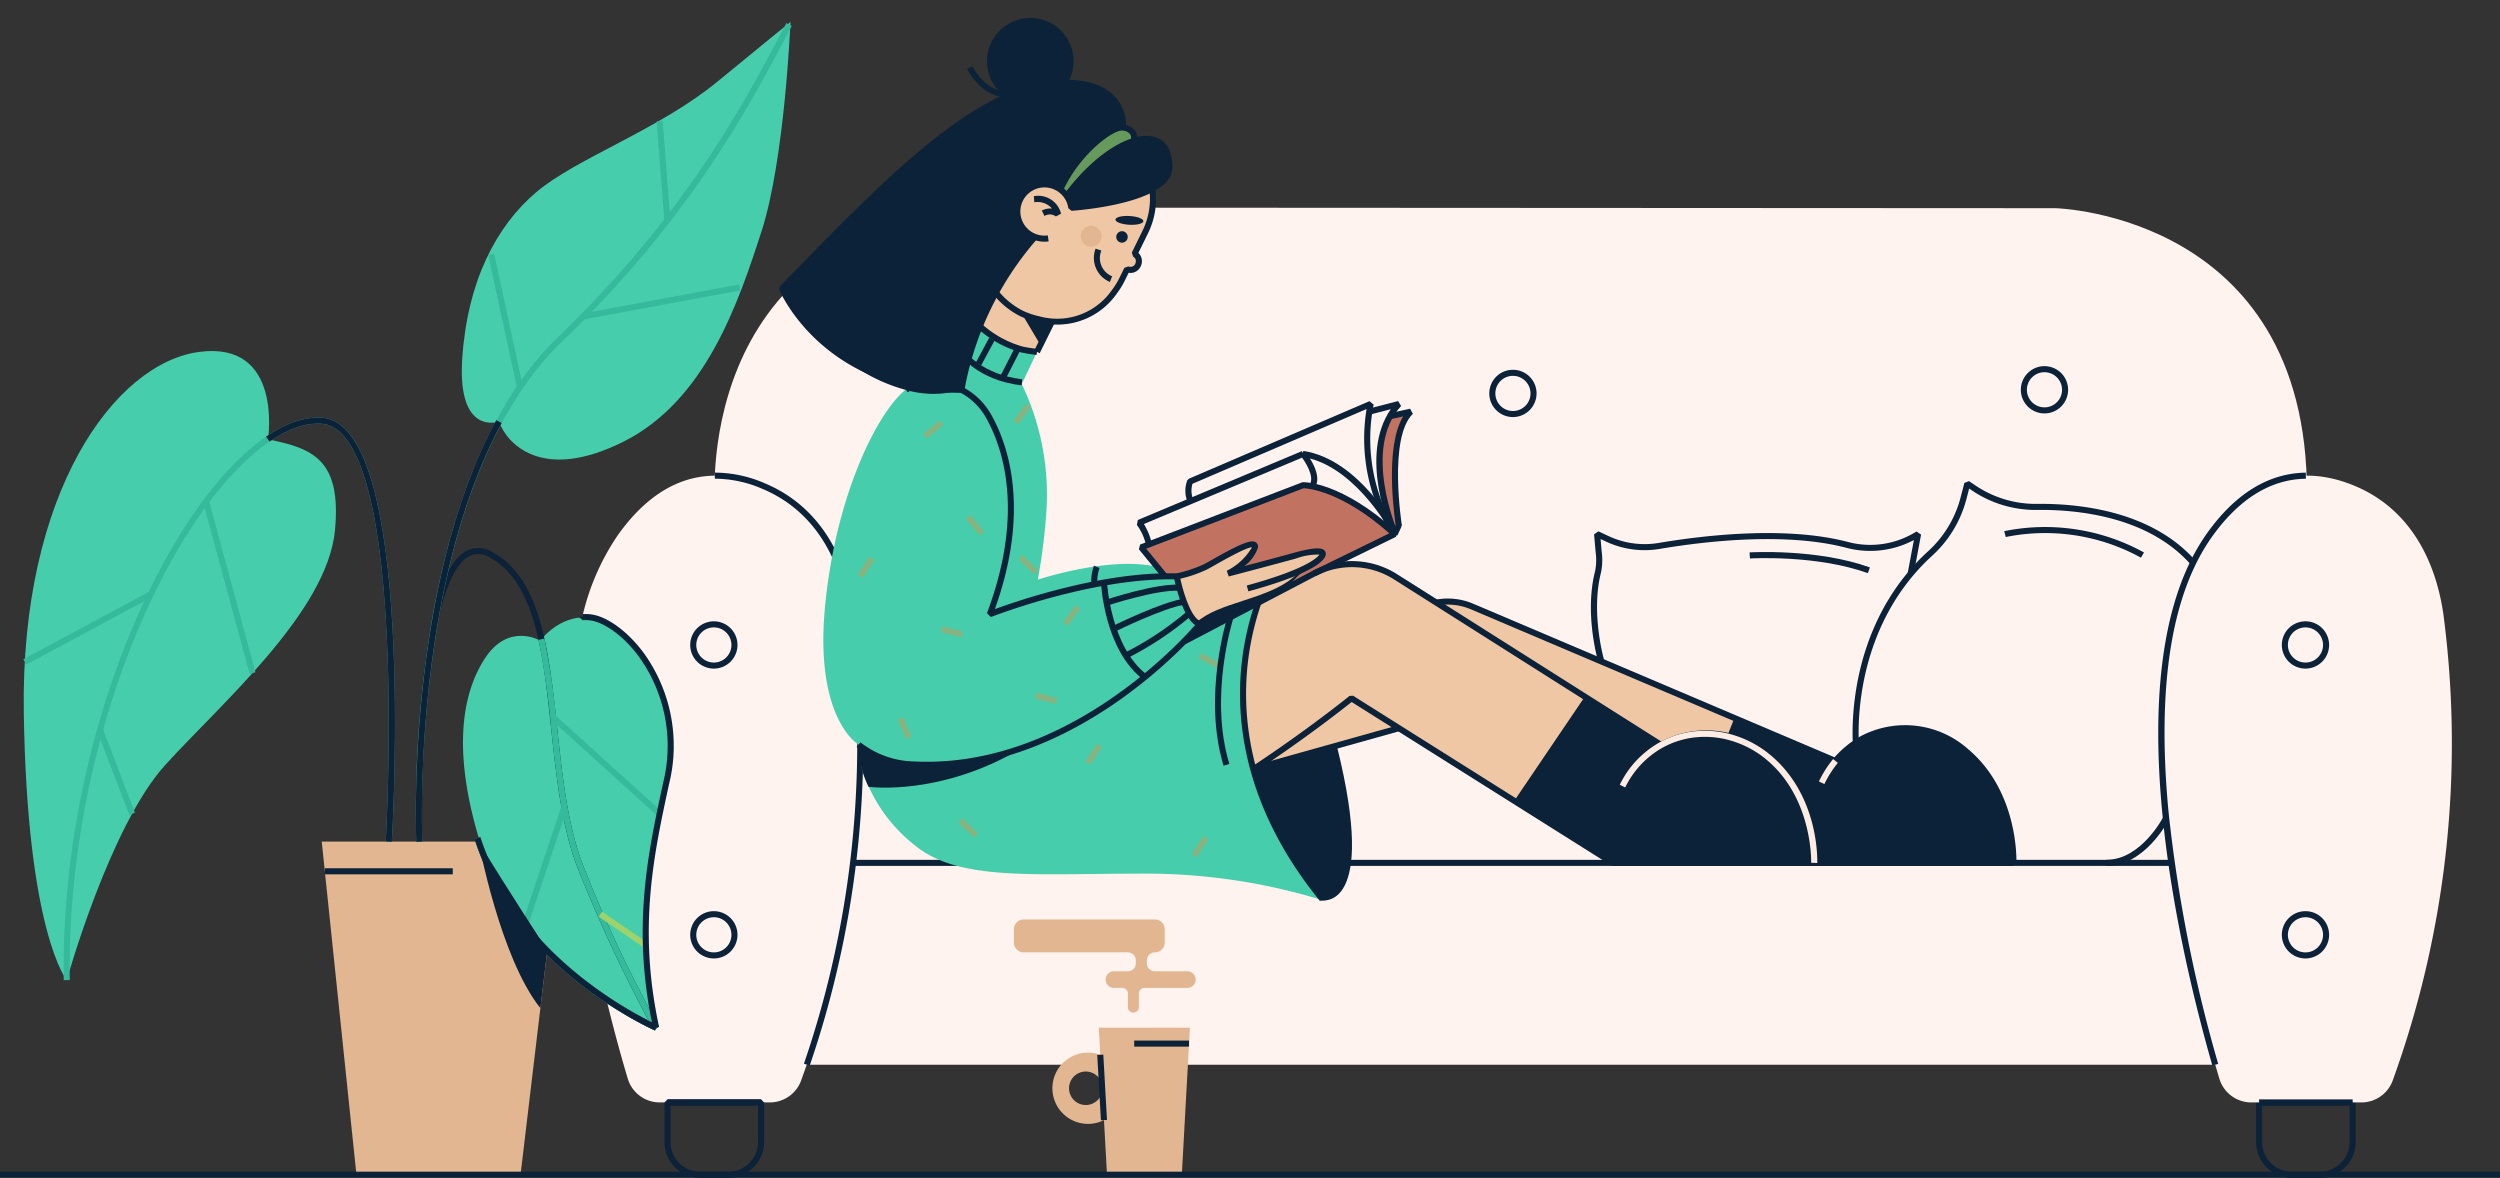 <svg xmlns="http://www.w3.org/2000/svg" width="328.561" height="154.787" viewBox="0 0 328.561 154.787">
  <rect x="0" y="0" width="328.561" height="154.787" fill="#333333" stroke="none"/>
  <g id="Group_43494" data-name="Group 43494" transform="translate(-85.482 -272.475)">
    <g id="Character" transform="translate(85.482 272.475)">
      <g id="Group_40707" data-name="Group 40707" transform="translate(296.5 144.485)">
        <path id="Path_302602" data-name="Path 302602" d="M2143.954,1337.8h-3.675a4.715,4.715,0,0,1-4.71-4.709v-5.193l.4-.4h12.3l.4.4v5.193A4.715,4.715,0,0,1,2143.954,1337.8Zm-7.587-9.5v4.794a3.916,3.916,0,0,0,3.912,3.912h3.675a3.916,3.916,0,0,0,3.911-3.912v-4.794Z" transform="translate(-2135.569 -1327.494)" fill="#0c2238"/>
      </g>
      <path id="Path_302603" data-name="Path 302603" d="M749,564.82s-3.574-36.1,34.745-39.492l141.4.078s34.259.8,33.028,39.414c-1.226,38.449-10.46,73.152-10.46,73.152H758.715l-9.712-72Z" transform="translate(-655.014 -498.044)" fill="#fff3f0"/>
      <path id="Path_302604" data-name="Path 302604" d="M633.312,835.547c1.044,4.292,2.043,7.817,2.741,10.154a4.38,4.38,0,0,0,4.2,3.124h14.464a4.377,4.377,0,0,0,4.107-2.843,130.125,130.125,0,0,0,6.661-61.418c-1.11-7.437-4.686-13.866-11.625-16.762-5.725-2.389-12.771-2.336-19.013,6.33a31.325,31.325,0,0,0-4.755,10.842v.083a6.689,6.689,0,0,1,.828,0c4.165.258,13,8.767,10.18,21.816-1.991,9.2-4.143,19.044-1.317,32.132Z" transform="translate(-553.55 -703.941)" fill="#fff3f0"/>
      <path id="Path_302605" data-name="Path 302605" d="M2062.354,848.826a4.381,4.381,0,0,1-4.2-3.123c-3.492-11.688-14.5-53.119-1.208-71.57,6.242-8.665,13.289-8.719,19.013-6.33,6.939,2.9,10.515,9.325,11.625,16.762a130.117,130.117,0,0,1-6.661,61.418,4.377,4.377,0,0,1-4.106,2.843Z" transform="translate(-1766.476 -703.941)" fill="#fff3f0"/>
      <path id="Path_302606" data-name="Path 302606" d="M1400.226,880.3s1.347-.743,4.063.186,35.787,15.2,35.787,15.2l-1.542,4.631-18.755-1.492-19.552-11.4Z" transform="translate(-1211.164 -800.911)" fill="#efc7a4"/>
      <path id="Path_302607" data-name="Path 302607" d="M1233.84,846.952a11.25,11.25,0,0,1,8.272-.4c4.1,1.638,28.226,17.569,28.226,17.569l-9.614,13.465-15.933-10.032-19.1,5.255a32.907,32.907,0,0,1-1.053-15.332c1.458-8.422,3.7-7.834,3.7-7.834Z" transform="translate(-1060.844 -771.788)" fill="#efc7a4"/>
      <path id="Path_302608" data-name="Path 302608" d="M1163.629,823.116l12.278-5.408,9.346,2.865-6.615,4.178-11.611,5.278S1164.7,828.1,1163.629,823.116Z" transform="translate(-1009.135 -747.706)" fill="#efc7a4"/>
      <path id="Path_302609" data-name="Path 302609" d="M1004.774,493.347s1.515,2.375.1,6.378-1.542,3.24-1.542,3.24.652,1.236.238,1.906-1.7.764-1.7.764S1000,511.172,995.444,512l-2.98.307-2.416,4s-6.055-1.075-7.7-3.985,2.335-13.5,2.335-13.5l5.515-6.272,4.353,3.229Z" transform="translate(-853.999 -470.057)" fill="#efc7a4"/>
      <g id="Group_40708" data-name="Group 40708" transform="translate(112.112 113.003)">
        <rect id="Rectangle_12861" data-name="Rectangle 12861" width="22.295" height="0.798" fill="#0c2238"/>
      </g>
      <g id="Group_40709" data-name="Group 40709" transform="translate(93.94 62.115)">
        <path id="Path_302610" data-name="Path 302610" d="M761.652,841.669l-.753-.263a129.805,129.805,0,0,0,5.881-59.114c-.85-5.693-3.515-13.169-11.384-16.453a15.718,15.718,0,0,0-6.207-1.316l-.007-.8A16.5,16.5,0,0,1,755.7,765.1c8.213,3.427,10.986,11.175,11.866,17.071A130.647,130.647,0,0,1,761.652,841.669Z" transform="translate(-749.182 -763.724)" fill="#0c2238"/>
      </g>
      <path id="Path_302611" data-name="Path 302611" d="M867.358,632.174a17.4,17.4,0,0,0,7.422,3.529l-1.912,4.051a33.636,33.636,0,0,1,3.255,16.48,80.482,80.482,0,0,1-1.144,9.231s9.665-3.258,16.019-1.609l.831,1.038h1.593s.038,4.111,2.465,6.207l.169.1-1.479,1.993,9.013-4.516s-3.621,10.17-.836,18.822,2.719,10.213,9.731,20.116a79.185,79.185,0,0,0-24.2-3.519c-14.224.018-23.831.958-29.522-3.766a20.41,20.41,0,0,1-6.9-10.033l-.437-3.15s-5.814-3.3-4.416-18.121,7.1-26.174,11.026-28.863A90.6,90.6,0,0,0,867.358,632.174Z" transform="translate(-738.583 -589.28)" fill="#46ceac"/>
      <g id="Group_40710" data-name="Group 40710" transform="translate(162.966 79.074)">
        <path id="Path_302612" data-name="Path 302612" d="M1232.19,919.227c-.034-.057-.208-.274-.393-.5-9.7-12.092-12.594-25.915-8.149-38.923l.755.258c-4.353,12.74-1.506,26.294,8.017,38.166.455.568.513.64.527.8l-.794.068A.331.331,0,0,0,1232.19,919.227Z" transform="translate(-1221.614 -879.799)" fill="#0c2238"/>
      </g>
      <g id="Group_40711" data-name="Group 40711" transform="translate(157.292 74.349)">
        <path id="Path_302613" data-name="Path 302613" d="M1183.313,855.468l-.53-.6c1.463-1.3,3.65-2.012,5.966-2.767,3.122-1.017,6.35-2.069,8.14-4.642l.655.456c-1.944,2.792-5.452,3.936-8.548,4.945C1186.762,853.591,1184.652,854.279,1183.313,855.468Z" transform="translate(-1182.783 -847.462)" fill="#0c2238"/>
      </g>
      <path id="Path_302614" data-name="Path 302614" d="M1166.878,782.685v-.85s-7.28-5.177-9.354-5.525a6.22,6.22,0,0,0-2.674-.117l-20.422,7.842,3.018,3.773a8.109,8.109,0,0,0,3.386-.395c1.559-.607,6.65-3.464,6.65-3.464s2.278-.819,1.646.24a34.042,34.042,0,0,1-2.318,3.057l5.744-1.53s5.511-1.889,5.5-.732-2.521,1.622-4.227,4l12.925-6.235Z" transform="translate(-984.2 -712.193)" fill="#c27261"/>
      <path id="Path_302615" data-name="Path 302615" d="M1350.391,711.007l-2.1.535s-2.055,2.97-1.2,8.28,1.716,6.528,1.716,6.528l.6-.983S1347.294,716.852,1350.391,711.007Z" transform="translate(-1165.615 -656.595)" fill="#c27261"/>
      <path id="Path_302616" data-name="Path 302616" d="M532.847,896.938s2.951-4.1,7.559-2.824,10.356,9.532,9.507,17.34-4.32,15.993-3.018,28.5c0,0,.53,6.01,1.169,7.848,0,0-17.432-7.912-22.247-21.661s-3.415-21.979-.282-26.833S532.847,896.938,532.847,896.938Z" transform="translate(-461.834 -812.738)" fill="#46ceac"/>
      <path id="Path_302617" data-name="Path 302617" d="M159.651,665.96s2.02-12.976-9.057-11.5-23.484,18.428-23.041,47.394,5.647,35.169,5.647,35.169,5.652-20.261,12.963-28.3,21.293-20.121,22.291-30.847C169.31,668.675,165.606,667.125,159.651,665.96Z" transform="translate(-124.426 -608.209)" fill="#46ceac"/>
      <path id="Path_302618" data-name="Path 302618" d="M526.506,410.874s-5.494,1.947-4.832-8.245,4.486-17.467,9.737-21.915,16.083-8.17,23.844-14.554,9.559-7.807,9.559-7.807-.737,18.024-3.8,27.5-7.393,22.276-18.153,27.661S527.527,413.726,526.506,410.874Z" transform="translate(-460.927 -355.466)" fill="#46ceac"/>
      <path id="Path_302619" data-name="Path 302619" d="M1664.629,987.256l-.846,2.17,9.566,16.458,27.193-.146a17.126,17.126,0,0,0-4.615-13.247,13.528,13.528,0,0,0-12.43-3.926s-4.112,1.46-6.318,3.814Z" transform="translate(-1436.214 -892.482)" fill="#0c2238"/>
      <path id="Path_302620" data-name="Path 302620" d="M1480.8,967.61l-9.358,13.629,12.764,7.724h25.906s.493-7.5-3.212-11.059-5.82-5.693-9.66-5.7a25.815,25.815,0,0,0-7.328,1.174Z" transform="translate(-1271.975 -875.706)" fill="#0c2238"/>
      <path id="Path_302621" data-name="Path 302621" d="M1061.38,460.653l.684.548,2.575-2.008,5.884-4.768a1.127,1.127,0,0,0,.035-1.412,2.7,2.7,0,0,0-2.5-.524c-.342.232-5.815,5.251-5.815,5.251Z" transform="translate(-921.826 -435.746)" fill="#669a5c"/>
      <g id="Group_40712" data-name="Group 40712" transform="translate(121.304 55.242)">
        <rect id="Rectangle_12862" data-name="Rectangle 12862" width="2.815" height="0.798" transform="translate(0 1.769) rotate(-38.934)" fill="#86b37f"/>
      </g>
      <g id="Group_40713" data-name="Group 40713" transform="translate(126.921 67.672)">
        <rect id="Rectangle_12863" data-name="Rectangle 12863" width="0.798" height="2.815" transform="matrix(0.77, -0.638, 0.638, 0.77, 0, 0.509)" fill="#86b37f"/>
      </g>
      <g id="Group_40714" data-name="Group 40714" transform="translate(112.711 73.183)">
        <rect id="Rectangle_12864" data-name="Rectangle 12864" width="2.815" height="0.798" transform="matrix(0.551, -0.835, 0.835, 0.551, 0, 2.35)" fill="#86b37f"/>
      </g>
      <g id="Group_40715" data-name="Group 40715" transform="translate(123.646 82.302)">
        <rect id="Rectangle_12865" data-name="Rectangle 12865" width="0.798" height="2.815" transform="translate(0 0.774) rotate(-75.881)" fill="#86b37f"/>
      </g>
      <g id="Group_40716" data-name="Group 40716" transform="translate(117.98 94.25)">
        <rect id="Rectangle_12866" data-name="Rectangle 12866" width="0.798" height="2.815" transform="translate(0 0.31) rotate(-22.907)" fill="#86b37f"/>
      </g>
      <g id="Group_40717" data-name="Group 40717" transform="translate(136.011 91.04)">
        <rect id="Rectangle_12867" data-name="Rectangle 12867" width="0.798" height="2.815" transform="matrix(0.244, -0.97, 0.97, 0.244, 0, 0.774)" fill="#86b37f"/>
      </g>
      <g id="Group_40718" data-name="Group 40718" transform="translate(139.68 79.51)">
        <rect id="Rectangle_12868" data-name="Rectangle 12868" width="2.815" height="0.798" transform="translate(0 2.269) rotate(-53.718)" fill="#86b37f"/>
      </g>
      <g id="Group_40719" data-name="Group 40719" transform="translate(133.158 53.042)">
        <rect id="Rectangle_12869" data-name="Rectangle 12869" width="2.815" height="0.798" transform="matrix(0.592, -0.806, 0.806, 0.592, 0, 2.269)" fill="#86b37f"/>
      </g>
      <g id="Group_40720" data-name="Group 40720" transform="translate(133.837 72.925)">
        <rect id="Rectangle_12870" data-name="Rectangle 12870" width="0.798" height="2.815" transform="translate(0 0.57) rotate(-45.563)" fill="#86b37f"/>
      </g>
      <g id="Group_40721" data-name="Group 40721" transform="translate(125.943 107.53)">
        <rect id="Rectangle_12871" data-name="Rectangle 12871" width="0.798" height="2.815" transform="matrix(0.7, -0.714, 0.714, 0.7, 0, 0.57)" fill="#86b37f"/>
      </g>
      <g id="Group_40722" data-name="Group 40722" transform="translate(142.622 97.719)">
        <rect id="Rectangle_12872" data-name="Rectangle 12872" width="2.815" height="0.798" transform="matrix(0.546, -0.838, 0.838, 0.546, 0, 2.359)" fill="#86b37f"/>
      </g>
      <g id="Group_40723" data-name="Group 40723" transform="translate(156.609 109.865)">
        <rect id="Rectangle_12873" data-name="Rectangle 12873" width="2.815" height="0.798" transform="matrix(0.546, -0.838, 0.838, 0.546, 0, 2.359)" fill="#86b37f"/>
      </g>
      <g id="Group_40724" data-name="Group 40724" transform="translate(157.521 85.806)">
        <rect id="Rectangle_12874" data-name="Rectangle 12874" width="0.797" height="2.815" transform="translate(0 0.7) rotate(-61.432)" fill="#86b37f"/>
      </g>
      <g id="Group_40725" data-name="Group 40725" transform="translate(135.868 25.773)">
        <path id="Path_302622" data-name="Path 302622" d="M1039.048,517.666a1.337,1.337,0,0,0-1.5-.06l-.346-.719a2.424,2.424,0,0,1,1.334-.259,2.5,2.5,0,0,0-2.321-.824l-.063-.8a3.084,3.084,0,0,1,3.573,2.3Z" transform="translate(-1036.147 -514.992)" fill="#0c2238"/>
      </g>
      <path id="Path_302623" data-name="Path 302623" d="M1110.478,546.835a.754.754,0,1,0,1.06-.113A.754.754,0,0,0,1110.478,546.835Z" transform="translate(-963.608 -516.169)" fill="#0c2238"/>
      <path id="Path_302624" data-name="Path 302624" d="M1078.618,542.161a1.378,1.378,0,1,0,1.937-.208A1.378,1.378,0,0,0,1078.618,542.161Z" transform="translate(-936.284 -511.98)" fill="#e3b692"/>
      <g id="Group_40726" data-name="Group 40726" transform="translate(143.769 32.681)">
        <path id="Path_302625" data-name="Path 302625" d="M1092.328,566.642a3.418,3.418,0,0,1-1.882-4.375l.76.243a2.588,2.588,0,0,0,1.413,3.389Z" transform="translate(-1090.227 -562.267)" fill="#0c2238"/>
      </g>
      <path id="Path_302626" data-name="Path 302626" d="M1109.574,533.309c-.019.317.789.623,1.8.682s1.852-.149,1.871-.466-.788-.622-1.8-.682S1109.593,532.992,1109.574,533.309Z" transform="translate(-962.978 -504.453)" fill="#0c2238"/>
      <g id="Group_40727" data-name="Group 40727" transform="translate(130.351 24.658)">
        <path id="Path_302627" data-name="Path 302627" d="M1007.03,525.36a11.266,11.266,0,0,1-2.525-.3,11.933,11.933,0,0,1-2.359-.791,10.752,10.752,0,0,1-3.759-3.143l.663-.444a10.018,10.018,0,0,0,3.447,2.871,10.856,10.856,0,0,0,2.187.73,8.759,8.759,0,0,0,9.475-3.452l.024-.035a9.535,9.535,0,0,0,.972-1.576l.645-1.316.511-.193a.761.761,0,0,0,.708-.071.751.751,0,0,0,.288-.52.648.648,0,0,0-.344-.688l-.181-.533,1.419-2.9a9.407,9.407,0,0,0,.866-5.534l.789-.116a10.2,10.2,0,0,1-.939,6l-1.268,2.589a1.475,1.475,0,0,1,.452,1.256,1.554,1.554,0,0,1-.6,1.073,1.4,1.4,0,0,1-1.088.282l-.044-.007-.5,1.023a10.326,10.326,0,0,1-1.043,1.695A9.527,9.527,0,0,1,1007.03,525.36Z" transform="translate(-998.387 -507.356)" fill="#0c2238"/>
      </g>
      <g id="Group_40728" data-name="Group 40728" transform="translate(133.301 17.853)">
        <path id="Path_302628" data-name="Path 302628" d="M1022.54,474.692a3.965,3.965,0,1,1,2.4-7.129,3.994,3.994,0,0,1,.517.467c3.913-5.112,8.809-8.067,11.736-7.051,1.456.506,2.226,1.934,2.167,4.024-.131,4.706-12.717,5.595-13.253,5.63l-.421-.343a3.167,3.167,0,1,0-2.7,3.573l.11.79A4,4,0,0,1,1022.54,474.692Zm3.414-6a3.94,3.94,0,0,1,.452,1.118c3.668-.291,12.067-1.631,12.156-4.831.034-1.211-.222-2.758-1.632-3.248C1034.717,460.963,1030.131,463.145,1025.954,468.693Z" transform="translate(-1018.583 -460.78)" fill="#0c2238"/>
      </g>
      <g id="Group_40729" data-name="Group 40729" transform="translate(138.978 16.363)">
        <path id="Path_302629" data-name="Path 302629" d="M1058.159,459.292l-.724-.335c2.293-4.965,6.885-8.613,8.668-8.359a2.1,2.1,0,0,1,1.553.839,1.656,1.656,0,0,1,.21,1.281l-.769-.211h0a.882.882,0,0,0-.112-.639,1.37,1.37,0,0,0-.993-.48C1064.821,451.222,1060.415,454.406,1058.159,459.292Z" transform="translate(-1057.435 -450.585)" fill="#0c2238"/>
      </g>
      <g id="Group_40730" data-name="Group 40730" transform="translate(102.405 10.464)">
        <path id="Path_302630" data-name="Path 302630" d="M831.072,451.369c-18.246,0-23.9-13.425-23.954-13.56l.084-.429,1.815-1.858c13.061-13.382,25.4-26.024,36.7-25.285,2.586.168,4.5.976,5.7,2.4a5.607,5.607,0,0,1,1.276,3.92l-.793-.086a4.881,4.881,0,0,0-1.1-3.33c-1.052-1.245-2.78-1.954-5.135-2.107-10.94-.717-23.722,12.383-36.082,25.047l-1.625,1.664c.83,1.749,6.663,12.681,22.782,12.827a41.881,41.881,0,0,1,9.682-19.954l.6.527a41.2,41.2,0,0,0-9.562,19.9Z" transform="translate(-807.118 -410.206)" fill="#0c2238"/>
      </g>
      <path id="Path_302631" data-name="Path 302631" d="M1065.659,470.32l.926,1.428,3.548-.313,3.731-.946,3.257-1.3,1.72-1.148.32-1.693-.085-1.072-.791-1.719-1.9-.975-1.822.38-2.826,1.333-3.01,2.263-2.054,2.366Z" transform="translate(-925.48 -444.464)" fill="#0c2238"/>
      <g id="Group_40731" data-name="Group 40731" transform="translate(126.047 46.001)">
        <path id="Path_302632" data-name="Path 302632" d="M977.173,658.071c-.212-.014-5.235-.373-8.24-4.135l.623-.5c2.787,3.489,7.619,3.833,7.668,3.836Z" transform="translate(-968.933 -653.438)" fill="#0c2238"/>
      </g>
      <g id="Group_40732" data-name="Group 40732" transform="translate(135.925 42.088)">
        <rect id="Rectangle_12875" data-name="Rectangle 12875" width="4.446" height="0.798" transform="translate(0 3.985) rotate(-63.685)" fill="#0c2238"/>
      </g>
      <circle id="Ellipse_3361" data-name="Ellipse 3361" cx="5.694" cy="5.694" r="5.694" transform="translate(127.353 8.052) rotate(-45)" fill="#0c2238"/>
      <path id="Path_302633" data-name="Path 302633" d="M854.072,419.117s.911-.5-.791-3.634-8.935-2.08-8.935-2.08-6.646.964-14.5,7.177c-8.408,6.65-20.2,19.665-20.2,19.665s.841,3.673,8.471,9.429a21.87,21.87,0,0,0,7.743,3.88,12.939,12.939,0,0,0,7.37,0,33.013,33.013,0,0,1,5.338-14.544c4.629-6.442,4.2-5.319,4.2-5.319s-2.356-1.487-2.2-3.43,1.1-3.493,2.8-3.673a3.429,3.429,0,0,1,2.542.547S850.691,419.364,854.072,419.117Z" transform="translate(-706.872 -402.328)" fill="#0c2238"/>
      <g id="Group_40733" data-name="Group 40733" transform="translate(127.1 8.71)">
        <path id="Path_302634" data-name="Path 302634" d="M981.393,402.292c-3.446,0-5.238-3.706-5.257-3.747l.721-.341c.077.161,1.92,3.945,5.441,3.192l.167.78A5.131,5.131,0,0,1,981.393,402.292Z" transform="translate(-976.136 -398.204)" fill="#0c2238"/>
      </g>
      <g id="Group_40734" data-name="Group 40734" transform="translate(112.58 49.837)">
        <path id="Path_302635" data-name="Path 302635" d="M885.975,730.77c-.6,0-1.193-.015-1.8-.046a12.546,12.546,0,0,1-7.418-2.693l.508-.616a11.755,11.755,0,0,0,6.951,2.511c19.555,1.019,34.637-15.194,37.032-17.926-1.568-1.077-2.479-4.807-2.736-6-10.956-.194-23.975,4.9-24.106,4.956l-.52-.511c4.969-13.183,2.106-21.664-.044-25.546a8.344,8.344,0,0,0-6.667-4.385,5.623,5.623,0,0,0-3.7.906l-.441-.665a6.484,6.484,0,0,1,4.195-1.037,9.14,9.14,0,0,1,7.308,4.795c2.171,3.921,5.054,12.375.394,25.393,3.091-1.133,14.324-4.971,23.917-4.695l.38.323c.416,2.138,1.532,5.644,2.755,5.949l.212.639C922.042,712.311,906.712,730.768,885.975,730.77Z" transform="translate(-876.759 -679.694)" fill="#0c2238"/>
      </g>
      <g id="Group_40735" data-name="Group 40735" transform="translate(164.63 91.433)">
        <path id="Path_302636" data-name="Path 302636" d="M1306.806,986.754h-26.467l-.213-.061-34.116-21.48c-1.089.87-6.051,4.781-12.567,9.09l-.44-.665c7.327-4.845,12.674-9.18,12.727-9.223l.465-.028,34.259,21.571h25.953c-.035-1.719-.519-8.8-5.988-13.264a11.787,11.787,0,0,0-18.451,3.753l-.712-.36a12.584,12.584,0,0,1,19.667-4.011c6.542,5.335,6.3,13.933,6.282,14.3Z" transform="translate(-1233.003 -964.386)" fill="#0c2238"/>
      </g>
      <g id="Group_40736" data-name="Group 40736" transform="translate(238.137 95.293)">
        <path id="Path_302637" data-name="Path 302637" d="M1762.577,1009.315h-26.468v-.8h26.069c-.032-1.766-.5-9.2-5.995-13.878a11.688,11.688,0,0,0-13.525-1.541,12.329,12.329,0,0,0-4.917,5.461l-.718-.347a13.115,13.115,0,0,1,5.236-5.805,12.478,12.478,0,0,1,14.442,1.624c6.535,5.562,6.289,14.521,6.275,14.9Z" transform="translate(-1736.109 -990.807)" fill="#0c2238"/>
      </g>
      <g id="Group_40737" data-name="Group 40737" transform="translate(155.423 73.742)">
        <path id="Path_302638" data-name="Path 302638" d="M1232.666,867.816l-34.934-22.125a10.281,10.281,0,0,0-10.235-.424l-17.139,8.963-.37-.707,17.139-8.963a11.081,11.081,0,0,1,11.032.457l34.934,22.125Z" transform="translate(-1169.988 -843.308)" fill="#0c2238"/>
      </g>
      <g id="Group_40738" data-name="Group 40738" transform="translate(164.743 95.315)">
        <rect id="Rectangle_12876" data-name="Rectangle 12876" width="19.733" height="0.798" transform="translate(0 5.32) rotate(-15.64)" fill="#0c2238"/>
      </g>
      <path id="Path_302639" data-name="Path 302639" d="M1243.359,1030.926s7.4,1.542,2.04-20.092l-10.89,2.8s2.425,7.716,4.685,11.138S1243.359,1030.926,1243.359,1030.926Z" transform="translate(-1069.66 -912.615)" fill="#0c2238"/>
      <g id="Group_40739" data-name="Group 40739" transform="translate(159.678 80.993)">
        <path id="Path_302640" data-name="Path 302640" d="M1200.241,912.57c-2.8-9.188.5-19.535.533-19.639l.758.247c-.033.1-3.258,10.216-.528,19.159Z" transform="translate(-1199.113 -892.931)" fill="#0c2238"/>
      </g>
      <g id="Group_40740" data-name="Group 40740" transform="translate(199.019 91.547)">
        <rect id="Rectangle_12877" data-name="Rectangle 12877" width="16.529" height="0.798" transform="matrix(0.561, -0.828, 0.828, 0.561, 0, 13.688)" fill="#0c2238"/>
      </g>
      <g id="Group_40741" data-name="Group 40741" transform="translate(226.998 94.114)">
        <rect id="Rectangle_12878" data-name="Rectangle 12878" width="2.828" height="0.798" transform="translate(0 2.627) rotate(-68.27)" fill="#0c2238"/>
      </g>
      <g id="Group_40742" data-name="Group 40742" transform="translate(144.694 76.539)">
        <path id="Path_302641" data-name="Path 302641" d="M1102.119,875.216c-5.067-3.834-5.544-12.37-5.562-12.732l.8-.039c0,.085.478,8.528,5.246,12.135Z" transform="translate(-1096.557 -862.445)" fill="#0c2238"/>
      </g>
      <g id="Group_40743" data-name="Group 40743" transform="translate(145.31 76.833)">
        <path id="Path_302642" data-name="Path 302642" d="M1101.021,867.208l-.25-.758c.274-.09,6.737-2.206,9.74-1.973l-.061.8C1107.6,865.057,1101.086,867.186,1101.021,867.208Z" transform="translate(-1100.771 -864.459)" fill="#0c2238"/>
      </g>
      <g id="Group_40744" data-name="Group 40744" transform="translate(146.155 78.699)">
        <path id="Path_302643" data-name="Path 302643" d="M1106.908,881.559l-.352-.716c.269-.132,6.622-3.243,9.4-3.609l.1.791C1113.411,878.374,1106.973,881.527,1106.908,881.559Z" transform="translate(-1106.556 -877.234)" fill="#0c2238"/>
      </g>
      <g id="Group_40745" data-name="Group 40745" transform="translate(147.789 80.324)">
        <path id="Path_302644" data-name="Path 302644" d="M1118.088,894.548l-.348-.718a41.985,41.985,0,0,0,8.248-5.473l.529.6A42.884,42.884,0,0,1,1118.088,894.548Z" transform="translate(-1117.74 -888.356)" fill="#0c2238"/>
      </g>
      <g id="Group_40746" data-name="Group 40746" transform="translate(127.829 41.998)">
        <path id="Path_302645" data-name="Path 302645" d="M989.533,630.687l-.074-.01a18.351,18.351,0,0,1-2-.329,14.1,14.1,0,0,1-6.326-3.776l.593-.533a13.534,13.534,0,0,0,5.938,3.538,17.951,17.951,0,0,0,1.9.309l.074.009Z" transform="translate(-981.13 -626.039)" fill="#0c2238"/>
      </g>
      <g id="Group_40747" data-name="Group 40747" transform="translate(131.405 45.743)">
        <rect id="Rectangle_12879" data-name="Rectangle 12879" width="4.264" height="0.798" transform="matrix(0.455, -0.89, 0.89, 0.455, 0, 3.797)" fill="#0c2238"/>
      </g>
      <g id="Group_40748" data-name="Group 40748" transform="translate(128.253 44.38)">
        <rect id="Rectangle_12880" data-name="Rectangle 12880" width="3.696" height="0.798" transform="translate(0 3.254) rotate(-61.683)" fill="#0c2238"/>
      </g>
      <g id="Group_40749" data-name="Group 40749" transform="translate(154.582 71.148)">
        <path id="Path_302646" data-name="Path 302646" d="M1173.72,832.12l-.21-.77c7.464-2.039,9.136-3.551,9.471-3.966a1.155,1.155,0,0,0,.075-.1,8.579,8.579,0,0,0-3.091.521c-3,.829-8.766,2.343-8.824,2.358l-.266-.749a7.875,7.875,0,0,0,3.318-3.086h-.015c-.721,0-3.718,1.694-4.871,2.346-.439.248-.8.452-1.027.57a17.494,17.494,0,0,1-3.887,1.3l-.159-.781a17.047,17.047,0,0,0,3.678-1.225c.222-.115.573-.314,1-.556,3.822-2.161,5.17-2.7,5.768-2.315a.7.7,0,0,1,.311.665,5.01,5.01,0,0,1-1.807,2.468c1.961-.518,4.765-1.265,6.565-1.763,3.115-.862,3.794-.58,4.049-.192.132.2.2.544-.2,1.044C1182.577,829.155,1179.068,830.659,1173.72,832.12Z" transform="translate(-1164.236 -825.548)" fill="#0c2238"/>
      </g>
      <path id="Path_302647" data-name="Path 302647" d="M879.815,1013.964s9.456,1.279,20.065-5.05c0,0-7.769,2.648-14.2,2.109s-7.184-2.6-7.184-2.6A12.844,12.844,0,0,0,879.815,1013.964Z" transform="translate(-765.662 -910.555)" fill="#0c2238"/>
      <g id="Group_40750" data-name="Group 40750" transform="translate(188.697 78.663)">
        <path id="Path_302648" data-name="Path 302648" d="M1450.1,898.7l-47.9-20.356a7.765,7.765,0,0,0-4.333-.426l-.147-.784a8.564,8.564,0,0,1,4.785.473l47.9,20.359Z" transform="translate(-1397.728 -876.987)" fill="#0c2238"/>
      </g>
      <path id="Path_302649" data-name="Path 302649" d="M425.272,1109.86l-3.52,29.532H400.187l-4.562-43.783h20.369Z" transform="translate(-353.342 -985.004)" fill="#e3b692"/>
      <g id="Group_40751" data-name="Group 40751" transform="translate(8.361 54.876)">
        <path id="Path_302650" data-name="Path 302650" d="M163.46,788.124c-.517-31.487,13.334-62.36,26.595-71.44,2.62-1.794,5.093-2.629,7.34-2.487,12.317.787,9.322,53.494,9.188,55.737l-.8-.047c.008-.136.8-13.777.115-27.33-.9-17.732-3.859-27.263-8.558-27.563-2.069-.133-4.369.658-6.838,2.349-13.09,8.963-26.761,39.539-26.247,70.769Z" transform="translate(-163.446 -714.181)" fill="#35ba9b"/>
      </g>
      <g id="Group_40752" data-name="Group 40752" transform="translate(34.969 54.876)">
        <path id="Path_302651" data-name="Path 302651" d="M362.092,769.934l-.8-.047c.008-.136.8-13.777.115-27.33-.9-17.732-3.859-27.263-8.558-27.563-2.069-.133-4.369.658-6.838,2.349l-.451-.658c2.62-1.794,5.093-2.629,7.34-2.487C365.221,714.984,362.225,767.691,362.092,769.934Z" transform="translate(-345.564 -714.181)" fill="#0c2238"/>
      </g>
      <g id="Group_40753" data-name="Group 40753" transform="translate(26.719 65.896)">
        <rect id="Rectangle_12881" data-name="Rectangle 12881" width="0.798" height="23.265" transform="translate(0 0.209) rotate(-15.175)" fill="#35ba9b"/>
      </g>
      <g id="Group_40754" data-name="Group 40754" transform="translate(3.068 77.795)">
        <rect id="Rectangle_12882" data-name="Rectangle 12882" width="18.692" height="0.798" transform="translate(0 8.845) rotate(-28.243)" fill="#35ba9b"/>
      </g>
      <g id="Group_40755" data-name="Group 40755" transform="translate(12.751 95.74)">
        <rect id="Rectangle_12883" data-name="Rectangle 12883" width="0.798" height="11.848" transform="translate(0 0.285) rotate(-20.948)" fill="#35ba9b"/>
      </g>
      <g id="Group_40756" data-name="Group 40756" transform="translate(54.686 72.013)">
        <path id="Path_302652" data-name="Path 302652" d="M511.9,894.885c-.121-.053-12.221-5.415-19.382-16.18a37.116,37.116,0,0,1-4.166-8.515l-.065-.184c-.038-.108-.08-.226-.1-.279l.756-.254c.017.051.057.164.094.267l.067.191a36.33,36.33,0,0,0,4.076,8.332c5.75,8.644,14.756,13.746,17.9,15.344a191.6,191.6,0,0,1-9.213-19.759c-2.183-5.37-2.9-12.081-3.6-18.573-1.066-9.941-2.073-19.33-8.118-22.571a2.646,2.646,0,0,0-2.808-.065c-6.6,4.036-6.023,37.08-6.016,37.414l-.8.016c-.027-1.38-.584-33.838,6.4-38.11a3.424,3.424,0,0,1,3.6.043c6.416,3.44,7.444,13.033,8.534,23.189.69,6.436,1.4,13.091,3.545,18.357a174.053,174.053,0,0,0,9.789,20.769Z" transform="translate(-480.511 -831.469)" fill="#0c2238"/>
      </g>
      <g id="Group_40757" data-name="Group 40757" transform="translate(62.361 83.921)">
        <path id="Path_302653" data-name="Path 302653" d="M556.753,964.481c-.122-.053-12.221-5.415-19.382-16.18a37.121,37.121,0,0,1-4.166-8.515l-.065-.183c-.038-.108-.08-.226-.1-.279l.756-.254c.017.051.057.164.094.267l.067.191a36.325,36.325,0,0,0,4.076,8.332c5.754,8.65,14.757,13.748,17.905,15.344a191.533,191.533,0,0,1-9.213-19.76c-2.183-5.37-2.9-12.082-3.6-18.573a108.179,108.179,0,0,0-1.671-11.725l.779-.174a108.731,108.731,0,0,1,1.685,11.814c.69,6.436,1.4,13.091,3.545,18.357a174.24,174.24,0,0,0,9.79,20.769Z" transform="translate(-533.042 -912.972)" fill="#35ba9b"/>
      </g>
      <g id="Group_40758" data-name="Group 40758" transform="translate(62.361 110.018)">
        <path id="Path_302654" data-name="Path 302654" d="M556.753,1117c-.121-.053-12.221-5.415-19.382-16.18a37.118,37.118,0,0,1-4.166-8.515l-.065-.183c-.038-.108-.08-.226-.1-.279l.756-.254c.017.051.057.164.094.267l.067.191a36.328,36.328,0,0,0,4.076,8.332c7.033,10.571,18.917,15.838,19.037,15.89Z" transform="translate(-533.042 -1091.589)" fill="#0c2238"/>
      </g>
      <g id="Group_40759" data-name="Group 40759" transform="translate(72.414 93.984)">
        <rect id="Rectangle_12884" data-name="Rectangle 12884" width="0.798" height="18.89" transform="translate(0 0.592) rotate(-47.89)" fill="#35ba9b"/>
      </g>
      <g id="Group_40760" data-name="Group 40760" transform="translate(68.576 105.913)">
        <rect id="Rectangle_12885" data-name="Rectangle 12885" width="16.48" height="0.798" transform="matrix(0.317, -0.948, 0.948, 0.317, 0, 15.628)" fill="#35ba9b"/>
      </g>
      <g id="Group_40761" data-name="Group 40761" transform="translate(78.68 119.817)">
        <rect id="Rectangle_12886" data-name="Rectangle 12886" width="0.798" height="7.255" transform="translate(0 0.659) rotate(-55.708)" fill="#9ed26a"/>
      </g>
      <g id="Group_40762" data-name="Group 40762" transform="translate(54.643 3.04)">
        <path id="Path_302655" data-name="Path 302655" d="M480.284,466.984a150.556,150.556,0,0,1,1.5-25.621c1.872-12.851,6.366-30.348,17.146-40.721,16.531-15.908,24.229-30.393,28.828-39.047q.615-1.157,1.171-2.194l.7.379q-.557,1.033-1.169,2.189c-4.621,8.7-12.356,23.252-28.979,39.248-20.345,19.577-18.423,65.27-18.4,65.73Z" transform="translate(-480.22 -359.4)" fill="#35ba9b"/>
      </g>
      <g id="Group_40763" data-name="Group 40763" transform="translate(54.648 55.218)">
        <path id="Path_302656" data-name="Path 302656" d="M480.309,771.928c-.016-.331-1.432-33.333,10.522-55.406l.7.38c-11.846,21.876-10.442,54.66-10.426,54.988Z" transform="translate(-480.25 -716.522)" fill="#0c2238"/>
      </g>
      <g id="Group_40764" data-name="Group 40764" transform="translate(64.163 33.331)">
        <rect id="Rectangle_12887" data-name="Rectangle 12887" width="0.798" height="17.872" transform="translate(0 0.169) rotate(-12.213)" fill="#35ba9b"/>
      </g>
      <g id="Group_40765" data-name="Group 40765" transform="translate(76.567 37.385)">
        <rect id="Rectangle_12888" data-name="Rectangle 12888" width="20.926" height="0.798" transform="translate(0 3.811) rotate(-10.493)" fill="#35ba9b"/>
      </g>
      <g id="Group_40766" data-name="Group 40766" transform="translate(86.297 15.896)">
        <rect id="Rectangle_12889" data-name="Rectangle 12889" width="0.798" height="13.076" transform="translate(0 0.062) rotate(-4.433)" fill="#35ba9b"/>
      </g>
      <g id="Group_40767" data-name="Group 40767" transform="translate(76.141 80.705)">
        <path id="Path_302657" data-name="Path 302657" d="M637.06,945.4c-2.832-13.118-.735-22.812,1.292-32.186l.025-.113a20.043,20.043,0,0,0-3.322-16.719c-2.311-3.053-4.926-4.517-6.493-4.614a6.445,6.445,0,0,0-.778,0l-.423-.4v-.083h.394l-.019-.316a7.328,7.328,0,0,1,.876,0c2.134.132,4.913,2.067,7.08,4.929a20.829,20.829,0,0,1,3.466,17.369l-.025.114c-2.01,9.292-4.089,18.9-1.292,31.85Z" transform="translate(-627.36 -890.961)" fill="#0c2238"/>
      </g>
      <g id="Group_40768" data-name="Group 40768" transform="translate(87.723 144.485)">
        <rect id="Rectangle_12890" data-name="Rectangle 12890" width="12.296" height="0.798" fill="#0c2238"/>
      </g>
      <g id="Group_40769" data-name="Group 40769" transform="translate(90.711 81.658)">
        <path id="Path_302658" data-name="Path 302658" d="M730.188,903.7a3.107,3.107,0,1,1,3.107-3.107A3.11,3.11,0,0,1,730.188,903.7Zm0-5.415a2.309,2.309,0,1,0,2.309,2.309A2.312,2.312,0,0,0,730.188,898.285Z" transform="translate(-727.081 -897.487)" fill="#0c2238"/>
      </g>
      <g id="Group_40770" data-name="Group 40770" transform="translate(90.711 119.748)">
        <path id="Path_302659" data-name="Path 302659" d="M730.188,1164.4a3.107,3.107,0,1,1,3.107-3.107A3.11,3.11,0,0,1,730.188,1164.4Zm0-5.415a2.309,2.309,0,1,0,2.309,2.308A2.311,2.311,0,0,0,730.188,1158.982Z" transform="translate(-727.081 -1158.184)" fill="#0c2238"/>
      </g>
      <g id="Group_40771" data-name="Group 40771" transform="translate(87.324 144.485)">
        <path id="Path_302660" data-name="Path 302660" d="M712.283,1337.8h-3.675a4.715,4.715,0,0,1-4.709-4.709v-5.193l.4-.4h12.3l.4.4v5.193A4.715,4.715,0,0,1,712.283,1337.8Zm-7.586-9.5v4.794a3.916,3.916,0,0,0,3.912,3.912h3.675a3.916,3.916,0,0,0,3.912-3.912v-4.794Z" transform="translate(-703.899 -1327.494)" fill="#0c2238"/>
      </g>
      <g id="Group_40772" data-name="Group 40772" transform="translate(283.647 62.116)">
        <path id="Path_302661" data-name="Path 302661" d="M2054.712,841.657c-4.381-15.245-13.211-52.591-.612-70.08,3.7-5.133,8.036-7.772,12.894-7.841l.012.8c-4.592.066-8.716,2.593-12.258,7.51-5.391,7.484-7.348,19.616-5.817,36.061a191.6,191.6,0,0,0,6.548,33.333Z" transform="translate(-2047.6 -763.735)" fill="#0c2238"/>
      </g>
      <g id="Group_40773" data-name="Group 40773" transform="translate(296.899 144.485)">
        <rect id="Rectangle_12891" data-name="Rectangle 12891" width="12.296" height="0.798" fill="#0c2238"/>
      </g>
      <g id="Group_40774" data-name="Group 40774" transform="translate(299.888 81.658)">
        <path id="Path_302662" data-name="Path 302662" d="M2161.86,903.7a3.107,3.107,0,1,1,3.107-3.107A3.11,3.11,0,0,1,2161.86,903.7Zm0-5.415a2.309,2.309,0,1,0,2.309,2.309A2.312,2.312,0,0,0,2161.86,898.285Z" transform="translate(-2158.753 -897.487)" fill="#0c2238"/>
      </g>
      <g id="Group_40775" data-name="Group 40775" transform="translate(265.588 48.121)">
        <path id="Path_302663" data-name="Path 302663" d="M1927.1,674.162a3.107,3.107,0,1,1,3.107-3.107A3.11,3.11,0,0,1,1927.1,674.162Zm0-5.416a2.309,2.309,0,1,0,2.309,2.309A2.312,2.312,0,0,0,1927.1,668.747Z" transform="translate(-1923.994 -667.949)" fill="#0c2238"/>
      </g>
      <g id="Group_40776" data-name="Group 40776" transform="translate(195.729 48.598)">
        <path id="Path_302664" data-name="Path 302664" d="M1448.967,677.425a3.107,3.107,0,1,1,3.106-3.107A3.11,3.11,0,0,1,1448.967,677.425Zm0-5.416a2.309,2.309,0,1,0,2.309,2.309A2.312,2.312,0,0,0,1448.967,672.009Z" transform="translate(-1445.86 -671.211)" fill="#0c2238"/>
      </g>
      <g id="Group_40777" data-name="Group 40777" transform="translate(299.888 119.748)">
        <path id="Path_302665" data-name="Path 302665" d="M2161.86,1164.4a3.107,3.107,0,1,1,3.107-3.107A3.11,3.11,0,0,1,2161.86,1164.4Zm0-5.415a2.309,2.309,0,1,0,2.309,2.308A2.311,2.311,0,0,0,2161.86,1158.982Z" transform="translate(-2158.753 -1158.184)" fill="#0c2238"/>
      </g>
      <g id="Group_40778" data-name="Group 40778" transform="translate(176.805 113.003)">
        <rect id="Rectangle_12892" data-name="Rectangle 12892" width="108.442" height="0.798" fill="#0c2238"/>
      </g>
      <g id="Group_40779" data-name="Group 40779" transform="translate(42.69 114.111)">
        <rect id="Rectangle_12893" data-name="Rectangle 12893" width="16.816" height="0.798" fill="#0c2238"/>
      </g>
      <g id="Group_40780" data-name="Group 40780" transform="translate(209.079 69.83)">
        <path id="Path_302666" data-name="Path 302666" d="M1538.186,833.641c-.075-.258-1.818-6.375-.4-11.882a7.564,7.564,0,0,0,.067-2.517l-.2-2.317.567-.4,1.312.618a11.162,11.162,0,0,0,6.649.906c5.738-.972,16.6-2.28,24.829-.125a11.373,11.373,0,0,0,9.01-1.374l.607.409-.973,5.184-.784-.147.811-4.322a12.227,12.227,0,0,1-8.873,1.021c-8.09-2.118-18.818-.822-24.494.14a11.951,11.951,0,0,1-7.121-.972l-.685-.323.141,1.627a8.209,8.209,0,0,1-.088,2.784c-1.358,5.291.38,11.4.4,11.46Z" transform="translate(-1537.23 -816.53)" fill="#0c2238"/>
      </g>
      <g id="Group_40781" data-name="Group 40781" transform="translate(229.935 72.553)">
        <path id="Path_302667" data-name="Path 302667" d="M1695.52,837.939c-6.834-2.449-15.408-1.932-15.494-1.927l-.052-.8c.087-.006,8.823-.533,15.815,1.972Z" transform="translate(-1679.974 -835.166)" fill="#0c2238"/>
      </g>
      <g id="Group_40782" data-name="Group 40782" transform="translate(243.473 63.233)">
        <path id="Path_302668" data-name="Path 302668" d="M1772.714,806.539c-.017-.154-1.6-15.45,9.816-25.924a14.469,14.469,0,0,0,4.274-7.007l.52-2,.609-.231.819.551a14.156,14.156,0,0,0,8.134,2.438c5.261-.061,14.952.818,20.807,7.463l-.6.527c-5.645-6.406-15.076-7.261-20.2-7.193a14.946,14.946,0,0,1-8.59-2.574l-.351-.237-.378,1.455a15.268,15.268,0,0,1-4.507,7.394c-11.109,10.193-9.578,25.1-9.562,25.246Z" transform="translate(-1772.63 -771.377)" fill="#0c2238"/>
      </g>
      <g id="Group_40783" data-name="Group 40783" transform="translate(263.406 69.263)">
        <path id="Path_302669" data-name="Path 302669" d="M1927.029,816.681a26.111,26.111,0,0,0-17.77-2.718l-.2-.772a26.939,26.939,0,0,1,18.364,2.8Z" transform="translate(-1909.059 -812.649)" fill="#0c2238"/>
      </g>
      <g id="Group_40784" data-name="Group 40784" transform="translate(276.831 107.345)">
        <path id="Path_302670" data-name="Path 302670" d="M2000.946,1079.754v-.8c4.575,0,7.464-5.6,7.493-5.658l.712.361C2009.024,1073.907,2006.006,1079.754,2000.946,1079.754Z" transform="translate(-2000.946 -1073.298)" fill="#0c2238"/>
      </g>
      <g id="Group_40785" data-name="Group 40785" transform="translate(149.675 63.371)">
        <path id="Path_302671" data-name="Path 302671" d="M1133.76,784.945l-3.112-3.805.166-.625,21.267-8.166.131-.026c.2-.005,5.064-.069,12.323,6.524l-.093.654-10.547,5.158-.35-.717,10.015-4.9c-6.324-5.58-10.7-5.905-11.265-5.923l-20.681,7.941,2.763,3.378Z" transform="translate(-1130.647 -772.322)" fill="#0c2238"/>
      </g>
      <g id="Group_40786" data-name="Group 40786" transform="translate(182.593 53.715)">
        <path id="Path_302672" data-name="Path 302672" d="M1356.816,721.756c-.073-.451-1.62-10.309.95-14.508l-1.648.359-.17-.779,2.73-.6.362.677c-3.258,3.141-1.456,14.6-1.437,14.72Z" transform="translate(-1355.949 -706.232)" fill="#0c2238"/>
      </g>
      <g id="Group_40787" data-name="Group 40787" transform="translate(170.94 59.264)">
        <path id="Path_302673" data-name="Path 302673" d="M1288.193,755.133c-.045-.086-4.371-8.234-10.781-9.931.641,1.022,1.438,2.719.6,3.885l-.647-.466c.722-1-.6-3.058-1.171-3.766l.371-.645c7.341,1.134,12.136,10.17,12.336,10.554Z" transform="translate(-1276.192 -744.21)" fill="#0c2238"/>
      </g>
      <g id="Group_40788" data-name="Group 40788" transform="translate(149.415 59.29)">
        <path id="Path_302674" data-name="Path 302674" d="M1130.067,756.742a6.927,6.927,0,0,0-1.2-2.646l.121-.657,21.561-9.047.309.735-21.068,8.841a9.271,9.271,0,0,1,1.053,2.584Z" transform="translate(-1128.867 -744.392)" fill="#0c2238"/>
      </g>
      <g id="Group_40789" data-name="Group 40789" transform="translate(155.797 52.724)">
        <path id="Path_302675" data-name="Path 302675" d="M1199.718,717.146a24.016,24.016,0,0,1-3.368-16.664l-22.882,9.825a3.239,3.239,0,0,0,.07,2.013l-.759.245a3.8,3.8,0,0,1,.023-2.739l.2-.188,23.732-10.19.547.452a23.091,23.091,0,0,0,2.713,16.184l.239-.509.722.338-.549,1.171Z" transform="translate(-1172.547 -699.449)" fill="#0c2238"/>
      </g>
      <g id="Group_40790" data-name="Group 40790" transform="translate(179.843 52.704)">
        <path id="Path_302676" data-name="Path 302676" d="M1340.215,716.774c-.191-.437-4.41-10.254-.146-16.384l-2.739.712-.2-.772,3.9-1.014.395.655c-5.145,5.618-.525,16.375-.478,16.483Z" transform="translate(-1337.129 -699.316)" fill="#0c2238"/>
      </g>
      <g id="Group_40791" data-name="Group 40791" transform="translate(143.418 74.341)">
        <path id="Path_302677" data-name="Path 302677" d="M1087.844,849.887a5.726,5.726,0,0,1,.334-2.481l.735.311-.367-.155.368.154a5.021,5.021,0,0,0-.274,2.108Z" transform="translate(-1087.825 -847.406)" fill="#0c2238"/>
      </g>
      <path id="Path_302678" data-name="Path 302678" d="M1025.315,620.675l2.452,4.117,1.372-3.067Z" transform="translate(-891.03 -579.461)" fill="#0c2238"/>
      <path id="Path_302679" data-name="Path 302679" d="M536.734,1095.609s2.814,15.254,8.119,21.892l.911-7.641S540.2,1101.41,536.734,1095.609Z" transform="translate(-473.834 -985.004)" fill="#0c2238"/>
      <path id="Path_302680" data-name="Path 302680" d="M1178.7,886.206a6.218,6.218,0,0,1,3.775-3.206,14.253,14.253,0,0,1,4.536-.994Z" transform="translate(-1022.001 -802.609)" fill="#0c2238"/>
      <g id="Group_40792" data-name="Group 40792" transform="translate(212.882 96.042)">
        <path id="Path_302681" data-name="Path 302681" d="M1589.207,1013.306l-.8-.03c0-.085.24-8.569-5.989-13.648a12.989,12.989,0,0,0-5.139-2.559,12.007,12.007,0,0,0-4.139-.27,11.323,11.323,0,0,0-4.046,1.236l-.214.115a12,12,0,0,0-4.914,5.23l-.712-.36a12.786,12.786,0,0,1,5.239-5.568q.113-.063.229-.124a12.123,12.123,0,0,1,4.329-1.323,12.816,12.816,0,0,1,4.414.287,13.806,13.806,0,0,1,5.457,2.716C1589.468,1004.345,1589.221,1012.943,1589.207,1013.306Z" transform="translate(-1563.258 -995.93)" fill="#fdece4"/>
      </g>
      <g id="Group_40793" data-name="Group 40793" transform="translate(239.05 99.754)">
        <path id="Path_302682" data-name="Path 302682" d="M1743.079,1024.632l-.718-.348a14.658,14.658,0,0,1,1.87-2.944l.616.508A13.836,13.836,0,0,0,1743.079,1024.632Z" transform="translate(-1742.361 -1021.34)" fill="#fdece4"/>
      </g>
      <path id="Path_302683" data-name="Path 302683" d="M1106.554,1263.015l-1.065,19.325h-9.832l-.4-7.18-.215-3.825-.056-.969-.212-3.793-.2-3.558Z" transform="translate(-950.168 -1127.951)" fill="#e3b692"/>
      <path id="Path_302684" data-name="Path 302684" d="M1059.681,1294.3a4.578,4.578,0,0,1-2.086.495,4.683,4.683,0,1,1,1.6-9.082l.211,3.793a2.2,2.2,0,1,0,.056.969Z" transform="translate(-914.595 -1147.089)" fill="#e3b692"/>
      <path id="Path_302685" data-name="Path 302685" d="M1041.013,1172.455h-4.261a1.059,1.059,0,0,1-1.059-1.059v-.369a1.059,1.059,0,0,1,1.059-1.059h0a1.292,1.292,0,0,0,1.292-1.292v-1.742a1.292,1.292,0,0,0-1.292-1.292h-17.239a1.292,1.292,0,0,0-1.292,1.292v1.742a1.292,1.292,0,0,0,1.292,1.292h13.674a1.059,1.059,0,0,1,1.059,1.059v.369a1.059,1.059,0,0,1-1.059,1.059h-1.81a1.094,1.094,0,0,0-1.094,1.094h0a1.094,1.094,0,0,0,1.094,1.094h1.1a.723.723,0,0,1,.723.724v1.8a.723.723,0,0,0,.724.724h0a.723.723,0,0,0,.724-.724v-1.8a.723.723,0,0,1,.724-.724h5.645a1.094,1.094,0,0,0,1.094-1.094h0A1.093,1.093,0,0,0,1041.013,1172.455Z" transform="translate(-884.972 -1044.805)" fill="#e3b692"/>
      <g id="Group_40794" data-name="Group 40794" transform="translate(149.062 136.756)">
        <path id="Path_302686" data-name="Path 302686" d="M1126.451,1277.322h0Z" transform="translate(-1126.451 -1276.923)" fill="#c27261"/>
        <rect id="Rectangle_12894" data-name="Rectangle 12894" width="7.209" height="0.798" fill="#0c2238"/>
      </g>
      <g id="Group_40795" data-name="Group 40795" transform="translate(144.205 138.6)">
        <path id="Path_302687" data-name="Path 302687" d="M1095.937,1287.366l.483,8.588Z" transform="translate(-1095.539 -1287.344)" fill="#c27261"/>
        <rect id="Rectangle_12895" data-name="Rectangle 12895" width="0.798" height="8.601" transform="translate(0 0.045) rotate(-3.218)" fill="#0c2238"/>
      </g>
      <g id="Group_40796" data-name="Group 40796" transform="translate(0 153.989)">
        <rect id="Rectangle_12896" data-name="Rectangle 12896" width="328.561" height="0.798" fill="#0c2238"/>
      </g>
    </g>
  </g>
</svg>
